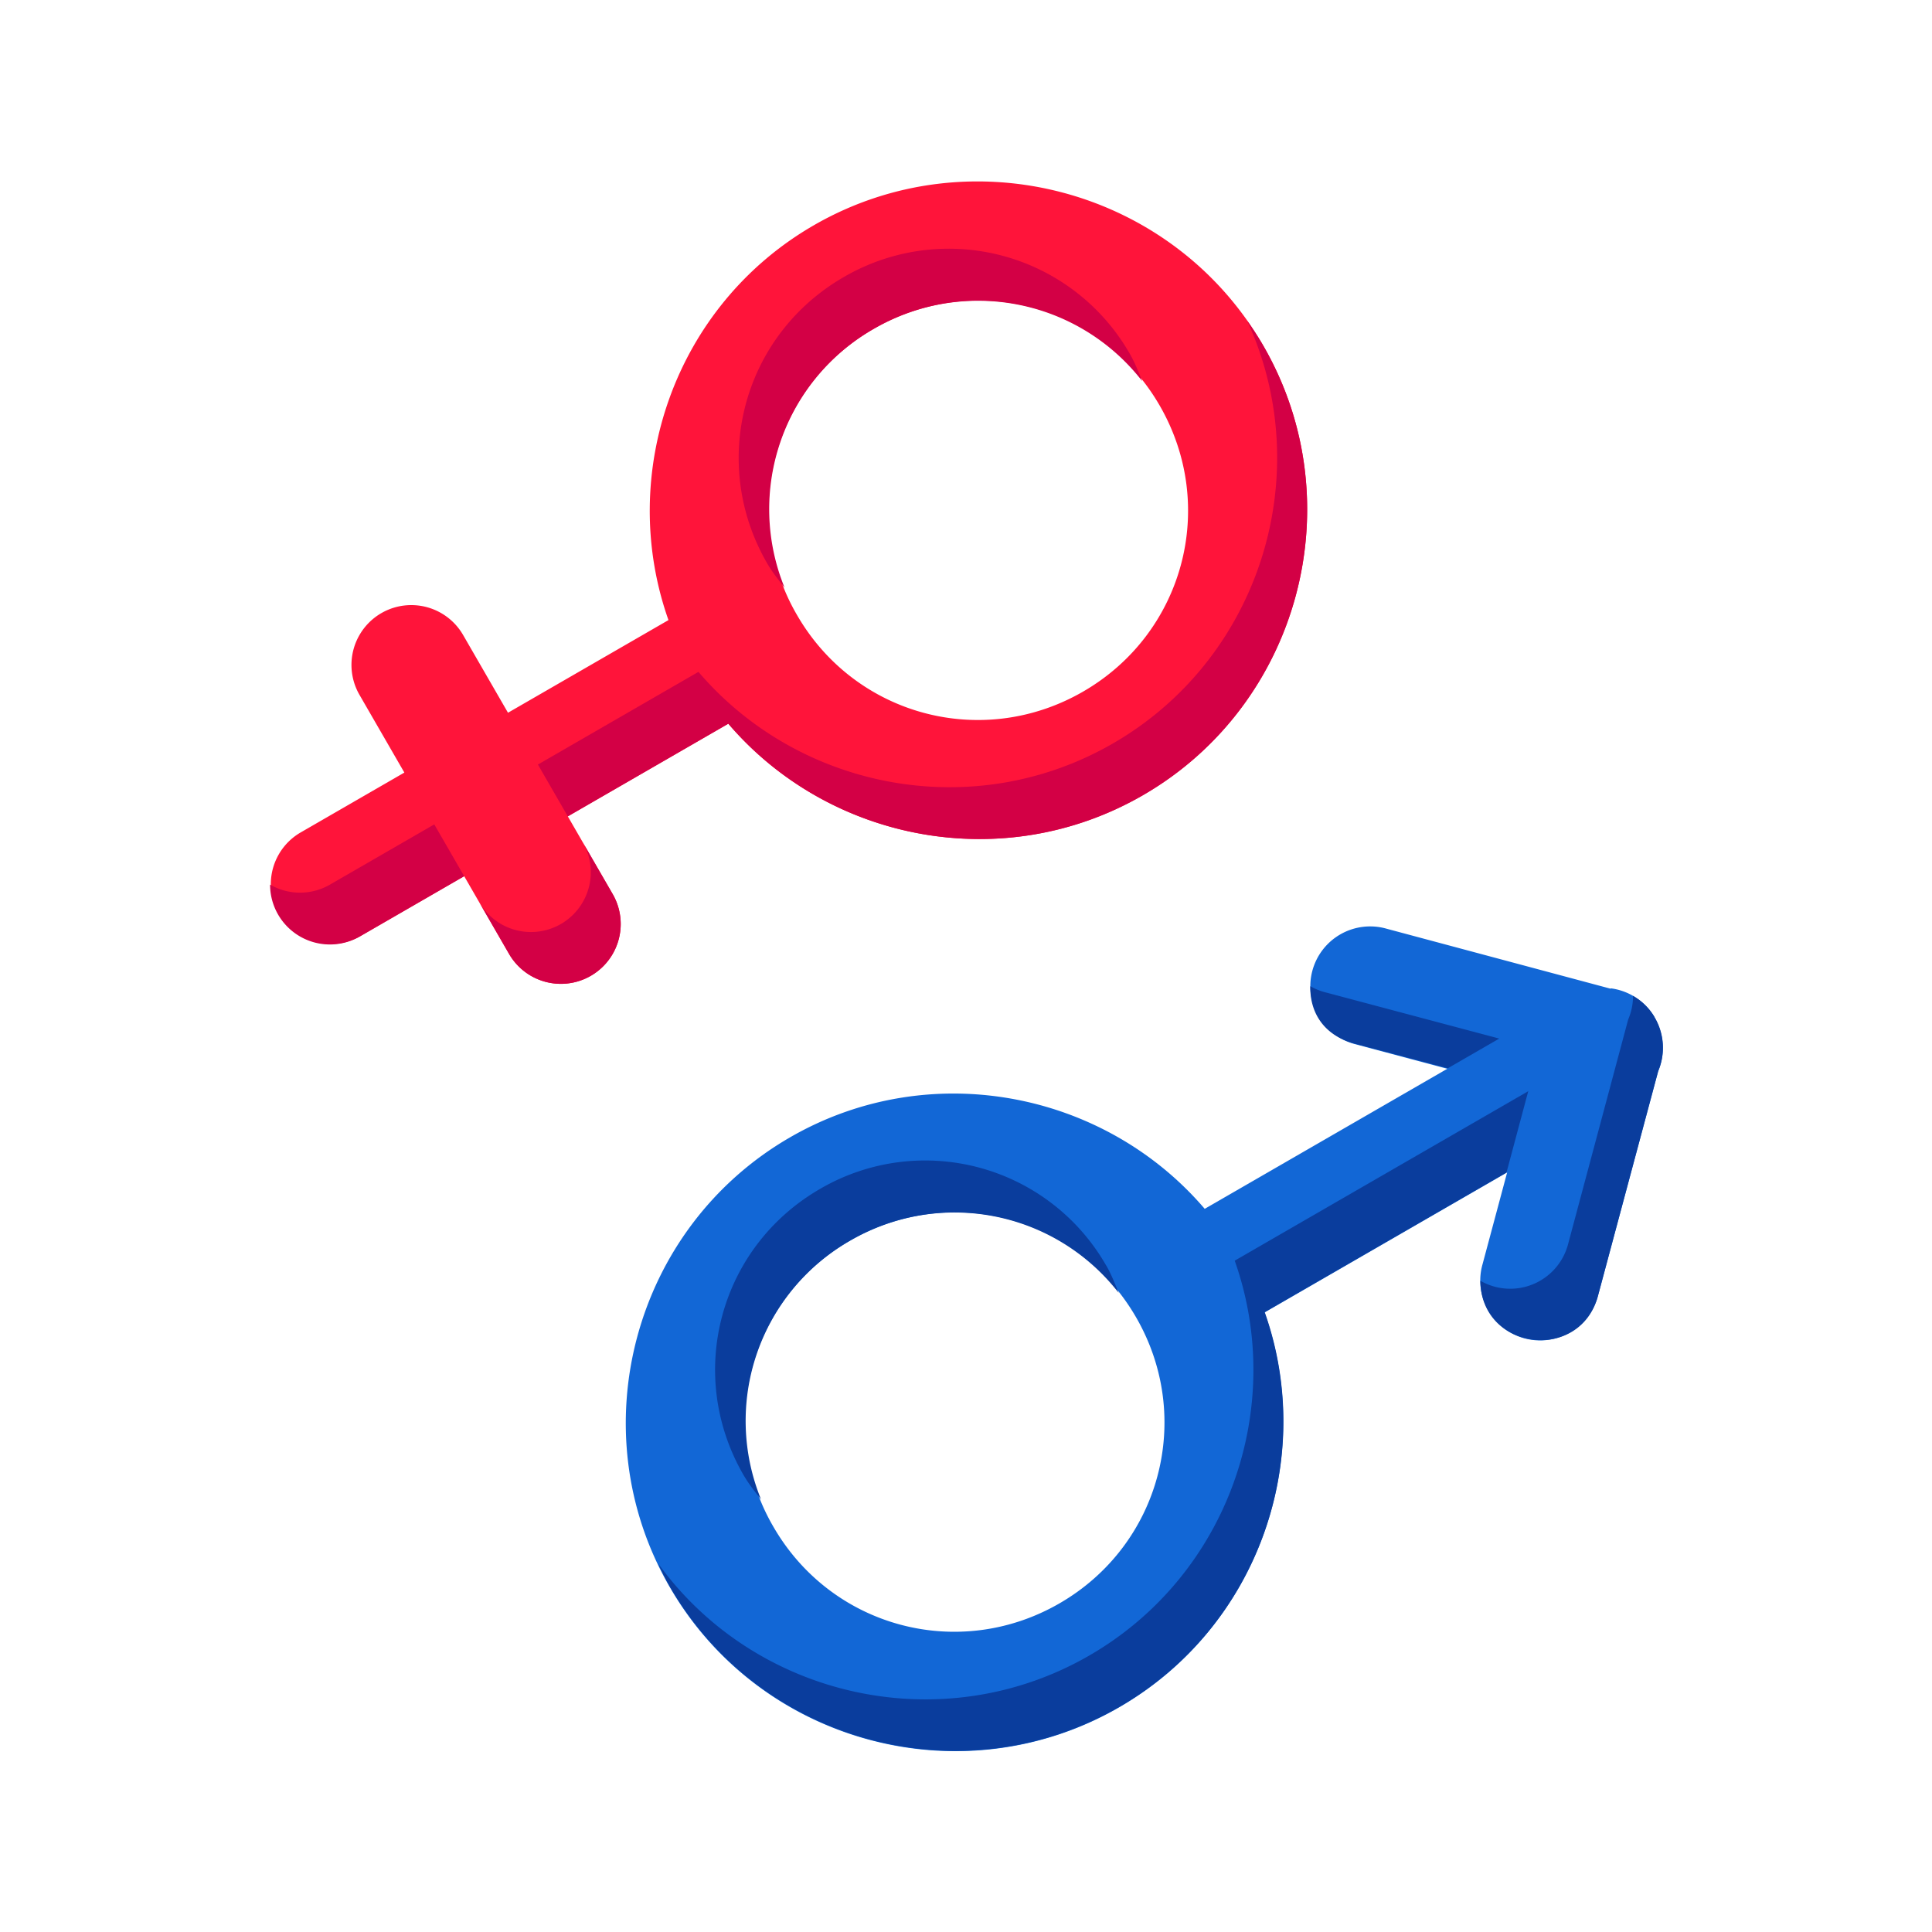 <svg xmlns="http://www.w3.org/2000/svg" width="64" height="64"><g color="#000" font-family="sans-serif" font-weight="400"><path fill="#ff143a" d="M-1178.5 2697.986c-3.026 0-5.5 2.475-5.5 5.5 0 2.684 1.948 4.929 4.5 5.403v3.097h-1.5a1 1 0 1 0 0 2h1.5v2a1 1 0 1 0 2 0v-2h1.5a1 1 0 1 0 0-2h-1.5v-3.097c2.552-.474 4.5-2.719 4.5-5.403 0-3.025-2.474-5.5-5.5-5.5zm0 2c1.945 0 3.5 1.555 3.5 3.5s-1.555 3.5-3.5 3.5a3.485 3.485 0 0 1-3.5-3.5c0-1.945 1.555-3.5 3.5-3.5z" overflow="visible" transform="rotate(60 3474.104 4738.524) scale(1.982)" style="line-height:normal;text-indent:0;text-align:start;text-decoration-line:none;text-decoration-style:solid;text-decoration-color:#000;text-transform:none;block-progression:tb;white-space:normal;isolation:auto;mix-blend-mode:normal;solid-color:#000;solid-opacity:1"/><path fill="#1267d6" d="M-1165.516 2697.934a1 1 0 0 0-.777.39 1 1 0 0 0 0 .01l-2.738 2.739a1 1 0 1 0 1.414 1.414l1.12-1.122v4.682c-2.55.474-4.5 2.72-4.5 5.404 0 3.026 2.475 5.5 5.5 5.5 3.027 0 5.5-2.474 5.5-5.5 0-2.684-1.947-4.93-4.5-5.404v-4.682l1.122 1.122a1 1 0 1 0 1.414-1.414l-2.738-2.739a1 1 0 0 0-.813-.396zm.016 10.013c1.945 0 3.5 1.555 3.5 3.5s-1.555 3.5-3.5 3.5a3.485 3.485 0 0 1-3.5-3.5c0-1.945 1.556-3.5 3.5-3.5z" overflow="visible" transform="rotate(60 3474.104 4738.524) scale(1.982)" style="line-height:normal;text-indent:0;text-align:start;text-decoration-line:none;text-decoration-style:solid;text-decoration-color:#000;text-transform:none;block-progression:tb;white-space:normal;isolation:auto;mix-blend-mode:normal;solid-color:#000;solid-opacity:1"/><path fill="#d30045" d="M-1178.5 2697.986c-.169 0-.335.01-.5.025 2.793.255 5 2.618 5 5.475 0 2.684-1.948 4.928-4.5 5.402v3.098h1v-3.098c2.552-.474 4.5-2.718 4.5-5.402 0-3.026-2.474-5.5-5.5-5.5zm-1 2a3.485 3.485 0 0 0-3.5 3.5c0 1.945 1.555 3.5 3.5 3.5.171 0 .335-.025.5-.049a3.473 3.473 0 0 1-3-3.45 3.473 3.473 0 0 1 3-3.452c-.165-.023-.329-.049-.5-.049zm2.5 12a1 1 0 1 1 0 2h1a1 1 0 1 0 0-2h-1zm-1.5 2v2a1 1 0 0 1-.5.88 1 1 0 0 0 1.5-.88v-2h-1z" overflow="visible" transform="rotate(60 3474.104 4738.524) scale(1.982)" style="line-height:normal;text-indent:0;text-align:start;text-decoration-line:none;text-decoration-style:solid;text-decoration-color:#000;text-transform:none;block-progression:tb;white-space:normal;isolation:auto;mix-blend-mode:normal;solid-color:#000;solid-opacity:1"/><path fill="#0a3d9d" d="M-1165.516 2697.934a.966.966 0 0 0-.484.134c.117.067.22.158.3.266l2.74 2.738a1 1 0 0 1-.192 1.586c1.022.58 2.033-.774 1.187-1.59l-2.738-2.738a1 1 0 0 0-.813-.396zm-.984 2.427-2.117 2.125c-.065.067-.14.126-.22.172.409.247.86.194 1.216-.176l1.121-1.129zm1.004.02v5.665c2.552.474 4.5 2.72 4.5 5.405 0 2.836-2.175 5.19-4.94 5.472.145.012.29.023.436.023 3.026 0 5.5-2.474 5.5-5.5 0-2.684-1.948-4.93-4.5-5.404v-4.666zm-1.004 7.566a3.485 3.485 0 0 0-3.5 3.5c0 1.945 1.555 3.5 3.5 3.5.171 0 .335-.025.5-.05a3.473 3.473 0 0 1-3-3.45 3.473 3.473 0 0 1 3-3.452c-.165-.023-.329-.049-.5-.049z" overflow="visible" transform="rotate(60 3474.104 4738.524) scale(1.982)" style="line-height:normal;text-indent:0;text-align:start;text-decoration-line:none;text-decoration-style:solid;text-decoration-color:#000;text-transform:none;block-progression:tb;white-space:normal;isolation:auto;mix-blend-mode:normal;solid-color:#000;solid-opacity:1"/></g></svg>